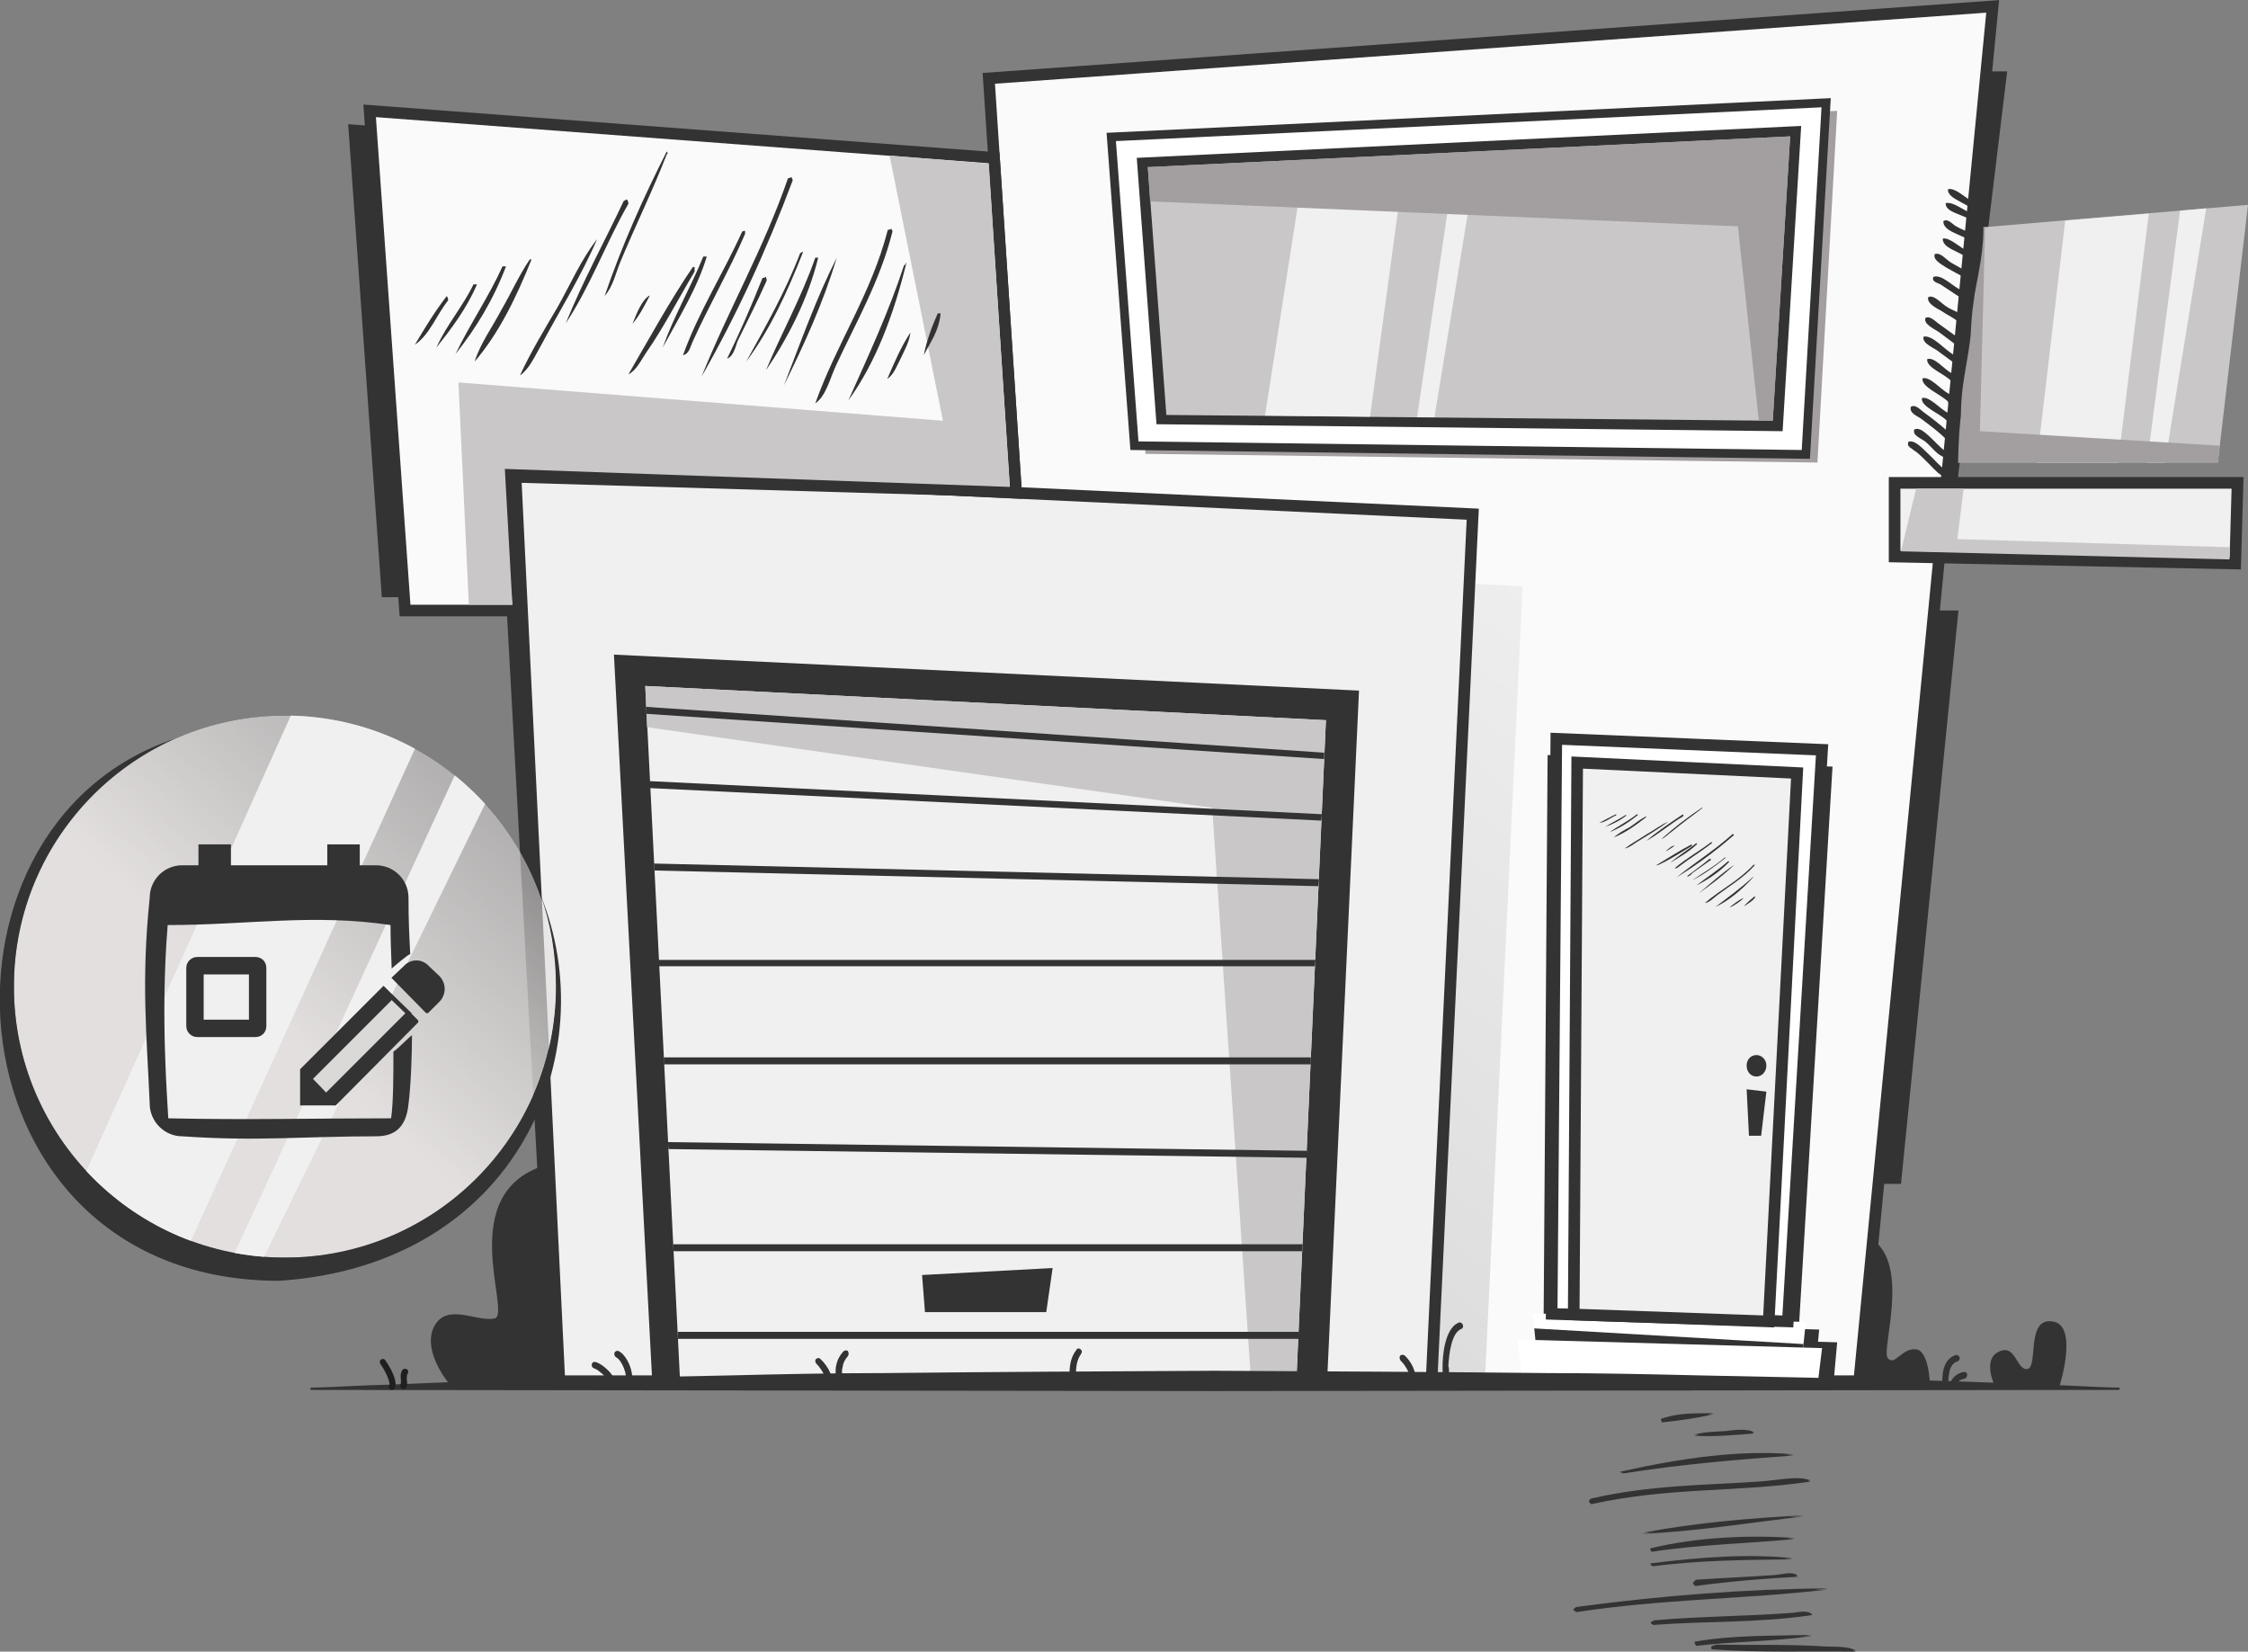 <?xml version="1.0" encoding="UTF-8"?>
<!DOCTYPE svg PUBLIC "-//W3C//DTD SVG 1.1//EN" "http://www.w3.org/Graphics/SVG/1.1/DTD/svg11.dtd">
<!-- Creator: CorelDRAW X8 -->
<svg xmlns="http://www.w3.org/2000/svg" xml:space="preserve" width="100%" height="100%" version="1.1" style="shape-rendering:geometricPrecision; text-rendering:geometricPrecision; image-rendering:optimizeQuality; fill-rule:evenodd; clip-rule:evenodd"
viewBox="0 0 3874 2846"
 xmlns:xlink="http://www.w3.org/1999/xlink">
 <rect x="0" y="0" width="3874" height="2846" fill="#808080" stroke="none"/>
 <defs>
  <style type="text/css">
   <![CDATA[
    .str0 {stroke:#333333;stroke-width:20}
    .str1 {stroke:#333333;stroke-width:15}
    .str2 {stroke:#333333;stroke-width:7.62}
    .fil11 {fill:none}
    .fil0 {fill:#333333}
    .fil9 {fill:#333333}
    .fil12 {fill:#DBD8D8}
    .fil10 {fill:#E3DFDF}
    .fil3 {fill:#F0F0F0;fill-rule:nonzero}
    .fil8 {fill:#211E1E;fill-rule:nonzero}
    .fil1 {fill:#333333;fill-rule:nonzero}
    .fil4 {fill:#A39EA0;fill-rule:nonzero}
    .fil2 {fill:#C9C7C7;fill-rule:nonzero}
    .fil5 {fill:#FAFAFA;fill-rule:nonzero}
    .fil7 {fill:white;fill-rule:nonzero}
    .fil6 {fill:url(#id4);fill-rule:nonzero}
   ]]>
  </style>
   <clipPath id="id0">
    <path d="M491 1233c258,0 467,209 467,467 0,258 -209,467 -467,467 -258,0 -467,-209 -467,-467 0,-258 209,-467 467,-467z"/>
   </clipPath>
    <mask id="id1">
  <linearGradient id="id2" gradientUnits="userSpaceOnUse" x1="313.036" y1="1620.74" x2="1031.48" y2="835.621">
   <stop offset="0" style="stop-opacity:1; stop-color:white"/>
   <stop offset="1" style="stop-opacity:0; stop-color:white"/>
  </linearGradient>
     <rect style="fill:url(#id2)" x="24" y="1233" width="934" height="934"/>
    </mask>
   <clipPath id="id3">
    <path d="M491 1233c258,0 467,209 467,467 0,258 -209,467 -467,467 -258,0 -467,-209 -467,-467 0,-258 209,-467 467,-467z"/>
   </clipPath>
  <linearGradient id="id4" gradientUnits="userSpaceOnUse" x1="3395.29" y1="146.53" x2="1689.51" y2="2312.79">
   <stop offset="0" style="stop-opacity:1; stop-color:white"/>
   <stop offset="1" style="stop-opacity:1; stop-color:#D6D6D6"/>
  </linearGradient>
 </defs>
 <g id="Capa_x0020_1">
  <g id="_609208827216">
   <path class="fil0" d="M2711 2773c2,1 4,2 5,4 150,-23 287,-23 434,-40 -139,1 -284,12 -433,32 -4,1 -3,3 -6,4z"/>
   <path class="fil0" d="M2738 2586c1,1 3,2 4,4 135,-30 249,-20 378,-39 -22,-9 -57,0 -89,2 -91,6 -188,6 -288,29 -4,1 -3,3 -5,4z"/>
   <path class="fil0" d="M2845 2795c0,3 3,2 4,4 92,-8 179,-4 274,-17 -7,-8 -23,-4 -33,-3 -77,6 -160,6 -239,13 -2,1 -4,2 -6,3z"/>
   <path class="fil0" d="M2844 2694c1,2 3,1 4,3 84,-10 163,-10 242,-12 -76,-8 -160,-2 -246,9z"/>
   <path class="fil0" d="M2920 2829c1,2 2,3 3,5 67,-7 131,-7 200,-17 -65,2 -137,0 -203,12z"/>
   <path class="fil0" d="M2844 2668c0,1 1,3 2,4 85,-13 164,-14 247,-22 -77,-5 -166,-2 -249,18z"/>
   <path class="fil0" d="M2792 2536c1,2 4,0 5,2 101,-17 198,-25 294,-32 -91,-8 -192,6 -299,30z"/>
   <path class="fil0" d="M2949 2837c0,2 1,3 1,4 81,5 165,2 248,3 -14,-8 -36,-6 -55,-7 -59,-4 -126,-2 -186,-3 -3,1 -5,2 -8,3z"/>
   <path class="fil0" d="M2917 2727c2,1 3,2 4,4 60,-7 119,-13 177,-16 -9,-8 -26,-2 -40,-1 -42,3 -91,5 -134,8 -4,1 -4,4 -7,5z"/>
   <path class="fil0" d="M2862 2445c1,1 2,3 2,5 29,-3 58,-7 89,-15 -29,1 -56,-2 -91,10z"/>
   <path class="fil0" d="M2920 2472c32,2 68,-1 103,-4 -13,-7 -33,-4 -50,-2 -17,1 -35,1 -53,6z"/>
   <path class="fil0" d="M2831 2641c89,-4 184,-18 277,-30 -90,5 -180,12 -277,30z"/>
  </g>
  <g id="_609208761712">
   <g>
    <path class="fil0" d="M2711 2775c2,0 4,1 5,3 150,-23 287,-22 434,-39 -139,1 -284,11 -433,31 -4,1 -3,3 -6,5z"/>
    <path class="fil0" d="M2738 2588c1,1 3,2 4,4 135,-30 249,-20 378,-39 -22,-10 -57,0 -89,2 -91,6 -188,5 -288,29 -4,1 -3,3 -5,4z"/>
    <path class="fil0" d="M2845 2797c0,2 3,1 4,3 92,-7 179,-3 274,-17 -7,-7 -23,-3 -33,-2 -77,6 -160,6 -239,13 -2,1 -4,2 -6,3z"/>
    <path class="fil0" d="M2844 2695c1,3 3,2 4,4 84,-11 163,-11 242,-12 -76,-8 -160,-2 -246,8z"/>
    <path class="fil0" d="M2920 2831c1,2 2,3 3,5 67,-8 131,-7 200,-17 -65,1 -137,-1 -203,12z"/>
    <path class="fil0" d="M2844 2669c0,2 1,3 2,5 85,-13 164,-14 247,-22 -77,-5 -166,-2 -249,17z"/>
    <path class="fil0" d="M2792 2538c1,1 4,-1 5,1 101,-16 198,-24 294,-31 -91,-8 -192,5 -299,30z"/>
    <path class="fil0" d="M2949 2839c0,1 1,2 1,3 81,6 165,3 248,4 -14,-8 -36,-6 -55,-8 -59,-4 -126,-1 -186,-2 -3,1 -5,2 -8,3z"/>
    <path class="fil0" d="M2917 2729c2,1 3,2 4,4 60,-8 119,-13 177,-16 -9,-8 -26,-2 -40,-1 -42,3 -91,5 -134,8 -4,1 -4,3 -7,5z"/>
    <path class="fil0" d="M2862 2447c1,1 2,3 2,4 29,-3 58,-7 89,-14 -29,1 -56,-2 -91,10z"/>
    <path class="fil0" d="M2920 2474c32,2 68,-1 103,-4 -13,-7 -33,-4 -50,-3 -17,2 -35,1 -53,7z"/>
    <path class="fil0" d="M2831 2643c89,-4 184,-19 277,-30 -90,4 -180,11 -277,30z"/>
   </g>
   <path class="fil1" d="M3438 2389c0,0 -23,-47 7,-60 29,-14 30,33 49,30 19,-4 -3,-89 43,-82 46,6 12,112 12,112l-111 0z"/>
   <path class="fil1" d="M773 2383c0,0 -46,-55 -25,-97 22,-42 72,-8 104,-14 32,-6 -74,-221 94,-266l20 377 -193 0z"/>
   <path class="fil1" d="M3326 2388c0,0 -1,-62 -25,-63 -24,-2 -36,30 -48,15 -11,-15 39,-159 -26,-204l-26 253 125 -1z"/>
   <polygon class="fil1" points="3319,1052 3375,1052 3276,2040 3228,2040 "/>
   <polygon class="fil1" points="696,1029 658,1029 600,214 639,217 "/>
   <polygon class="fil1" points="3423,123 3459,123 3373,832 3354,832 "/>
   <polygon class="fil2" points="3389,394 3349,797 3822,797 3874,353 "/>
   <g>
    <polygon class="fil3" points="3802,359 3757,363 3700,797 3731,797 "/>
    <polygon class="fil3" points="3510,797 3650,797 3703,368 3559,380 "/>
   </g>
   <polygon class="fil4" points="3412,743 3421,391 3389,394 3349,797 3822,797 3825,768 "/>
   <polygon class="fil5 str0" points="1751,849 1704,135 3434,11 3204,2380 1858,2380 "/>
   <polygon class="fil6" points="1858,2380 2559,2380 2624,1010 1759,970 "/>
   <polygon class="fil3 str0" points="956,2380 2467,2380 2538,886 870,808 "/>
   <polygon class="fil1" points="1124,2380 2287,2380 2342,1190 1058,1128 "/>
   <polygon class="fil3" points="1172,2380 2234,2380 2285,1241 1112,1182 "/>
   <polygon class="fil2" points="1115,1253 2089,1392 2156,2380 2234,2380 2285,1241 1112,1182 "/>
   <polygon class="fil1" points="1814,2185 1803,2261 1594,2261 1589,2197 "/>
   <g>
    <polygon class="fil4" points="1935,250 1974,782 3132,797 3166,191 "/>
    <polygon class="fil7 str1" points="1915,236 1955,768 3112,783 3147,177 "/>
    <polygon class="fil1" points="1959,272 1993,731 3072,743 3104,217 "/>
    <polygon class="fil2" points="1978,288 2010,715 3055,725 3085,235 "/>
    <g>
     <polygon class="fil3" points="2545,273 2508,274 2442,719 2472,719 "/>
     <polygon class="fil3" points="2180,716 2361,718 2421,276 2248,281 "/>
    </g>
    <polygon class="fil4" points="1978,288 1982,347 2995,390 3031,725 3055,725 3085,235 "/>
   </g>
   <g>
    <polygon class="fil1" points="3135,2291 2666,2277 2672,2323 2641,2322 2648,2380 3160,2380 3166,2313 3133,2312 "/>
    <polygon class="fil1" points="2660,2293 2667,1301 3158,1321 3099,2305 "/>
    <polygon class="fil7" points="3140,2323 2615,2308 2624,2380 3133,2380 "/>
    <polygon class="fil7" points="3112,2278 2641,2263 2649,2335 3106,2335 "/>
    <polygon class="fil1" points="2646,2309 3107,2322 3108,2316 2644,2289 "/>
    <polygon class="fil7 str0" points="2674,2264 2682,1273 3140,1292 3081,2277 "/>
    <polygon class="fil3 str0" points="2712,2265 2718,1314 3097,1332 3048,2277 "/>
    <path class="fil1" d="M3044 1836c0,11 -8,19 -17,19 -10,0 -17,-8 -17,-19 0,-10 7,-18 17,-18 9,0 17,8 17,18z"/>
    <polygon class="fil1" points="3010,1877 3044,1881 3035,1957 3014,1957 "/>
   </g>
   <polygon class="fil1" points="974,2380 899,832 2192,870 870,808 956,2380 "/>
   <path class="fil1" d="M536 2391c0,0 12,0 35,-1 23,-1 57,-3 99,-4 43,-2 94,-4 154,-6 59,-2 126,-4 199,-5 73,-2 152,-3 236,-5 83,-2 172,-4 263,-4 182,-2 377,-3 572,-4 195,1 389,2 572,4 91,0 179,2 263,4 84,2 163,3 236,5 73,1 140,3 199,5 59,2 111,4 154,6 42,1 76,3 98,4 23,1 35,1 35,1l1 0c0,0 1,1 1,2 0,1 -1,2 -2,2 0,0 -778,1 -1557,2 -779,-1 -1558,-2 -1558,-2 -1,0 -1,-1 -1,-2 0,-1 0,-2 1,-2l0 0z"/>
   <path class="fil8" d="M675 2395c-1,0 -2,0 -2,-1 -3,-1 -4,-5 -2,-7 2,-5 -7,-25 -15,-36 -2,-3 -2,-6 0,-8 3,-2 6,-2 8,1 0,0 24,33 16,48 -1,2 -3,3 -5,3z"/>
   <path class="fil8" d="M695 2394c0,0 -1,0 -2,-1 -2,-1 -4,-4 -3,-7 1,-2 1,-5 1,-8 -1,-5 -1,-13 3,-18 2,-2 5,-2 8,0 2,2 2,5 0,8 -1,2 -1,6 -1,10 1,4 1,8 -1,12 0,2 -2,4 -5,4z"/>
   <path class="fil1" d="M1083 2389c-1,0 -1,0 -2,-1 -3,-1 -4,-4 -3,-7 4,-11 -6,-37 -16,-42 -3,-2 -4,-5 -3,-8 1,-3 5,-4 7,-3 16,8 28,40 22,57 -1,2 -3,4 -5,4z"/>
   <path class="fil1" d="M1054 2390c-1,0 -2,0 -3,-1 -2,-1 -3,-5 -2,-7 0,-6 -19,-23 -25,-24 -3,-1 -5,-4 -4,-7 0,-3 3,-5 6,-4 8,1 27,16 32,28 3,6 2,10 1,12 -1,2 -3,3 -5,3z"/>
   <path class="fil1" d="M1445 2381c-1,0 -1,0 -2,0 -2,0 -4,-4 -4,-7 1,-2 1,-6 1,-9 0,-4 0,-8 1,-12 2,-10 6,-17 12,-24 2,-2 6,-3 8,-1 2,3 2,6 0,9 -5,6 -8,11 -9,19 -1,3 -1,6 -1,9 0,4 0,8 -1,12 -1,3 -3,4 -5,4z"/>
   <path class="fil1" d="M1427 2383c-1,0 -2,0 -2,0 -3,-1 -4,-5 -4,-8 2,-4 -7,-18 -14,-25 -2,-2 -3,-6 -1,-8 2,-2 6,-3 8,0 5,4 22,24 18,37 -1,2 -3,4 -5,4z"/>
   <path class="fil1" d="M1848 2378c-3,0 -5,-3 -5,-6 0,-16 1,-32 12,-46 1,-3 5,-3 7,-1 3,2 3,5 1,8 -8,11 -9,25 -9,39 0,3 -3,6 -6,6z"/>
   <path class="fil1" d="M2432 2382c-1,0 -2,0 -2,-1 -3,-1 -4,-5 -2,-8 3,-5 -7,-22 -14,-28 -2,-3 -3,-6 -1,-9 2,-2 6,-2 8,0 8,7 23,29 16,43 -1,2 -3,3 -5,3z"/>
   <path class="fil1" d="M2491 2381c-1,0 -2,0 -3,0 -3,-2 -3,-6 -2,-8 1,-2 0,-9 0,-13 0,-2 0,-5 0,-7 0,-10 2,-64 28,-74 3,-1 6,1 7,4 1,3 0,6 -3,7 -17,7 -21,44 -22,64 0,1 1,3 1,5 0,7 1,15 -2,20 -1,1 -3,2 -4,2z"/>
   <path class="fil1" d="M3352 2389l-5 -1c0,-18 0,-45 23,-53 3,-1 6,1 7,4 1,3 -1,6 -4,7 -14,5 -15,21 -16,42l-5 1z"/>
   <path class="fil1" d="M3367 2393c-3,0 -5,-2 -6,-6 0,-13 14,-22 24,-23 3,0 5,2 5,5 0,4 -2,6 -5,7 -6,0 -13,6 -13,11 0,3 -2,6 -5,6 0,0 0,0 0,0z"/>
   <polygon class="fil3 str0" points="3265,832 3856,832 3852,971 3265,959 "/>
   <polygon class="fil2" points="3302,842 3276,950 3842,964 3843,943 3373,929 3384,842 "/>
   <path class="fil0" d="M3352 825l1 -2c-6,-2 -6,-2 -11,-7l0 0 -1 0c-12,-11 -25,-26 -37,-36 -2,-2 -5,-3 -7,-5l-4 -3c-2,-1 -3,-2 -3,-3l0 0c-3,-1 -2,-6 -1,-8 12,-3 24,12 34,21 11,10 20,22 29,27 -2,-7 2,-14 -1,-21 -13,-4 -21,-17 -33,-27 -8,-6 -23,-11 -19,-21 9,-4 18,5 26,12 9,8 18,19 27,25 1,-7 -1,-14 1,-21 -11,-11 -27,-23 -43,-35 -8,-5 -20,-10 -17,-20 8,-5 16,5 23,10 14,10 29,22 39,31 1,-6 2,-12 0,-17 -12,-13 -45,-24 -43,-39 13,-4 31,19 46,26 1,-7 1,-14 -1,-20 -13,-13 -46,-25 -44,-40 13,-4 31,19 46,27 2,-7 3,-15 4,-22 -12,-13 -43,-23 -42,-38 12,-5 29,17 42,24 3,-6 2,-12 4,-18l-30 -22c-10,-6 -25,-13 -22,-23 16,-3 36,23 53,32 2,-6 3,-12 4,-17l-31 -23c-11,-7 -26,-14 -23,-24 8,-5 17,6 26,12l29 21c2,-9 1,-17 2,-26 -7,-7 -19,-12 -29,-19 -11,-6 -26,-14 -23,-24 10,-5 22,11 34,18 7,4 15,7 20,10 0,-8 2,-18 2,-27 -10,-6 -24,-16 -35,-23 -6,-3 -16,-5 -12,-13 15,-5 34,18 50,24 2,-8 5,-16 3,-23 -8,-4 -20,-11 -31,-17 -9,-6 -23,-13 -20,-23 10,-4 19,9 29,15 9,5 18,10 25,14 2,-8 2,-16 1,-23 -12,-11 -42,-16 -41,-33 13,-2 29,16 44,22 0,-6 4,-13 1,-19 -12,-10 -45,-15 -44,-33 8,-5 15,5 22,9 9,5 19,9 26,12 -1,-7 4,-15 1,-21 -13,-12 -46,-14 -45,-31 15,-3 32,15 48,18 0,-17 -46,-23 -44,-42 13,-3 29,15 44,22 26,5 16,84 10,115 -3,19 -8,39 -10,58 -3,19 -4,38 -5,57 -4,39 -14,77 -16,115 -1,11 0,22 -2,34 -3,29 -3,52 -4,81 -2,45 -1,24 -22,17z"/>
   <g>
    <path class="fil0" d="M2934 1391c-24,16 -48,34 -71,55 7,-3 12,-9 18,-13 17,-14 35,-27 52,-40 1,-1 0,-1 1,-2z"/>
    <path class="fil0" d="M2988 1438c0,0 -1,0 -2,-1 -31,28 -65,49 -97,75 34,-21 67,-45 99,-73 0,0 0,-1 0,-1z"/>
    <path class="fil0" d="M2901 1404c-1,-1 -1,0 -2,0 -21,14 -42,28 -62,45 22,-12 42,-30 63,-42 1,-1 1,-2 1,-3z"/>
    <path class="fil0" d="M3024 1490c-1,0 -2,0 -2,0 -26,28 -56,42 -84,66 8,-1 14,-8 22,-14 20,-15 44,-29 63,-50 1,-1 0,-1 1,-2z"/>
    <path class="fil0" d="M2951 1452c-1,-1 -1,0 -2,-1 -21,16 -43,28 -63,45 4,1 6,-2 9,-4 17,-13 37,-25 55,-39 0,0 0,-1 1,-1z"/>
    <path class="fil0" d="M2875 1416c-13,5 -25,15 -38,22 -12,8 -25,15 -37,24 6,-1 12,-5 19,-10 18,-11 38,-23 56,-36z"/>
    <path class="fil0" d="M2974 1478c-1,-1 -2,0 -2,0 -18,15 -37,26 -56,39 20,-10 39,-24 58,-39z"/>
    <path class="fil0" d="M2925 1454c-1,0 -1,-1 -2,-1 -15,12 -30,21 -45,34 16,-10 34,-20 47,-33z"/>
    <path class="fil0" d="M2980 1485c-1,-1 -1,-1 -2,-1 -18,16 -37,28 -55,42 20,-10 41,-24 57,-41z"/>
    <path class="fil0" d="M2837 1408c0,0 0,-1 -1,-1 -10,5 -18,12 -27,18 -9,5 -19,10 -28,18 20,-8 38,-21 56,-35z"/>
    <path class="fil0" d="M3022 1511c-1,0 -1,1 -2,1 -21,19 -43,35 -64,51 23,-11 45,-29 66,-52z"/>
    <path class="fil0" d="M2823 1404c-1,0 -1,-1 -2,-1 -15,12 -32,20 -47,31 17,-7 33,-17 49,-30z"/>
    <path class="fil0" d="M2916 1456c0,0 -1,0 -1,-1 -21,11 -41,24 -61,36 5,0 10,-4 15,-6 15,-8 31,-18 46,-27 0,-1 1,-1 1,-2z"/>
    <path class="fil0" d="M2948 1480c0,0 -1,0 -2,0 -12,10 -26,20 -39,30 4,1 7,-3 10,-6 10,-7 21,-15 31,-22 1,-1 0,-1 0,-2z"/>
    <path class="fil0" d="M2803 1405c0,0 -1,0 -1,-1 -12,8 -24,13 -36,21 13,-5 26,-11 37,-20z"/>
    <path class="fil0" d="M2886 1457c-5,0 -11,6 -16,10 5,-2 11,-6 16,-10z"/>
    <path class="fil0" d="M2785 1403c-9,4 -19,10 -29,15 11,-1 19,-9 29,-13 1,-1 0,-1 0,-2z"/>
    <path class="fil0" d="M3025 1546c-1,-1 -1,-1 -2,-1 -6,5 -12,10 -18,17 7,-5 14,-8 20,-16z"/>
    <path class="fil0" d="M3005 1547c-9,4 -16,10 -24,16 4,0 8,-4 12,-6 4,-3 9,-6 12,-10z"/>
    <path class="fil0" d="M2989 1490c-21,14 -41,32 -61,49 21,-15 41,-30 61,-49z"/>
   </g>
   <path class="fil1" d="M2238 2307l-1070 0 0 -12 1070 0 0 12zm6 -151l-1083 0 -1 -12 1085 0 -1 12zm-1093 -188l1101 15 0 12 -1100 -15 -1 -12zm1108 -134l-1115 0 0 -12 1115 0 0 12zm-1124 -180l1132 0 -1 11 -1130 0 -1 -11zm1137 -127l-1144 -27 -1 -12 1146 27 -1 12zm-1152 -181l1158 57 -1 11 -1157 -56 0 -12zm1162 -38l-1168 -78 -1 -12 1169 79 0 11z"/>
   <polygon class="fil5 str0" points="1751,849 870,808 894,1052 698,1052 637,191 1713,272 "/>
   <polygon class="fil2" points="1625,725 790,659 808,1042 883,1042 870,808 1740,839 1704,282 1533,268 "/>
   <g>
    <path class="fil0" d="M1149 261c-40,79 -77,161 -107,249 15,-17 19,-40 28,-61 25,-60 55,-121 79,-183 3,-2 1,-3 0,-5z"/>
    <path class="fil0" d="M1364 305c-2,1 -3,2 -6,2 -42,122 -102,225 -149,342 60,-105 112,-218 157,-338 0,-3 -2,-4 -2,-6z"/>
    <path class="fil0" d="M1081 344c-3,-1 -3,2 -6,2 -33,70 -70,137 -100,211 42,-63 70,-140 108,-206 0,-4 -2,-5 -2,-7z"/>
    <path class="fil0" d="M1536 394c-1,1 -3,2 -6,2 -29,112 -88,195 -125,299 19,-13 25,-43 37,-68 33,-71 75,-144 96,-228 0,-3 -2,-3 -2,-5z"/>
    <path class="fil0" d="M1284 398c-3,-1 -3,1 -5,1 -33,73 -74,136 -102,213 11,-2 13,-16 17,-24 27,-60 63,-122 90,-185 0,-2 0,-4 0,-5z"/>
    <path class="fil0" d="M1029 412c-28,36 -46,78 -68,117 -23,39 -46,77 -65,118 16,-11 25,-32 37,-53 31,-58 69,-119 96,-182z"/>
    <path class="fil0" d="M1384 434c-3,0 -3,2 -5,2 -26,68 -60,127 -93,187 41,-55 71,-120 98,-189z"/>
    <path class="fil0" d="M1218 442c-2,0 -4,0 -6,0 -22,54 -50,101 -70,157 27,-50 60,-103 76,-157z"/>
    <path class="fil0" d="M1410 444c-2,0 -3,0 -5,0 -24,69 -58,129 -85,194 38,-56 73,-124 90,-194z"/>
    <path class="fil0" d="M916 447c-1,0 -2,0 -3,0 -19,28 -32,58 -49,87 -15,29 -36,57 -46,89 42,-49 72,-111 98,-176z"/>
    <path class="fil0" d="M1562 453c-2,0 -1,4 -4,4 -27,82 -62,157 -96,233 47,-65 78,-147 100,-237z"/>
    <path class="fil0" d="M872 459c-2,0 -4,0 -6,0 -24,53 -56,99 -81,151 35,-44 65,-93 87,-151z"/>
    <path class="fil0" d="M1197 460c-1,0 -2,0 -3,0 -40,59 -75,123 -111,185 14,-7 22,-25 31,-38 30,-43 56,-94 83,-139 0,-3 0,-5 0,-8z"/>
    <path class="fil0" d="M1320 477c-2,1 -3,2 -6,2 -19,48 -39,94 -61,139 11,-4 14,-19 18,-30 16,-33 35,-70 50,-104 1,-3 -1,-4 -1,-7z"/>
    <path class="fil0" d="M822 490c-2,0 -4,0 -6,0 -19,39 -46,69 -64,109 26,-33 52,-67 70,-109z"/>
    <path class="fil0" d="M1120 509c-13,6 -23,31 -30,49 12,-14 21,-32 30,-49z"/>
    <path class="fil0" d="M770 510c-20,26 -38,55 -55,84 26,-18 37,-51 57,-76 1,-4 -1,-5 -2,-8z"/>
    <path class="fil0" d="M1621 540c-2,0 -4,0 -5,0 -10,23 -19,46 -24,72 11,-22 26,-41 29,-72z"/>
    <path class="fil0" d="M1569 573c-16,24 -28,52 -40,80 12,-8 17,-24 24,-37 6,-13 14,-27 16,-43z"/>
    <path class="fil0" d="M1442 444c-35,69 -62,145 -91,220 34,-69 67,-140 91,-220z"/>
   </g>
  </g>
  <path class="fil9" d="M931 1541c112,272 -39,639 -450,666 -576,0 -634,-782 -180,-934 -163,73 -277,236 -277,427 0,258 209,467 467,467 258,0 467,-209 467,-467 0,-56 -9,-110 -27,-159z"/>
  <g style="clip-path:url(#id0)">
   <polygon class="fil10" style="mask:url(#id1)" points="24,1233 958,1233 958,2167 24,2167 "/>
  </g>
  <g style="clip-path:url(#id3)">
   <g id="_609208791440">
    <g>
     <polygon id="1" class="fil3" points="861,1334 797,1307 387,2197 428,2221 "/>
     <polygon class="fil3" points="134,2051 320,2158 722,1275 520,1191 "/>
    </g>
   </g>
  </g>
  <path class="fil11" d="M491 1233c258,0 467,209 467,467 0,258 -209,467 -467,467 -258,0 -467,-209 -467,-467 0,-258 209,-467 467,-467z"/>
  <g id="_609208794160">
   <path class="fil9" d="M648 1491l-28 0 0 -36 -56 0 0 36 -166 0 0 -36 -56 0 0 36 -28 0c-31,0 -56,25 -56,56 -15,144 -5,238 0,355 0,30 25,56 56,56 129,9 210,0 334,0 31,0 52,-14 56,-56 4,-31 6,-84 6,-118 -2,0 -26,25 -32,28 0,38 0,88 -4,115 -138,0 -246,3 -384,0 -1,-26 -14,-177 -1,-333 137,0 251,-20 384,0 0,27 1,46 2,75 3,-3 29,-25 32,-25 -2,-35 -3,-61 -3,-97 0,-31 -25,-56 -56,-56l0 0z"/>
   <g>
    <path class="fil9" d="M340 1649l100 0c11,0 19,8 19,19l0 100c0,11 -8,19 -19,19l-100 0c-10,0 -19,-8 -19,-19l0 -100c0,-11 9,-19 19,-19zm89 30l-78 0 0 78 78 0 0 -78z"/>
   </g>
   <path class="fil9 str2" d="M736 1742l19 -19c10,-11 10,-27 0,-38l-19 -18c-10,-11 -27,-11 -37,0l-19 18 56 57zm-19 18l-140 141 -56 0 0 -57 140 -140 56 56z"/>
  </g>
  <polygon class="fil12 str2" points="704,1746 562,1888 534,1859 675,1718 "/>
 </g>
</svg>
